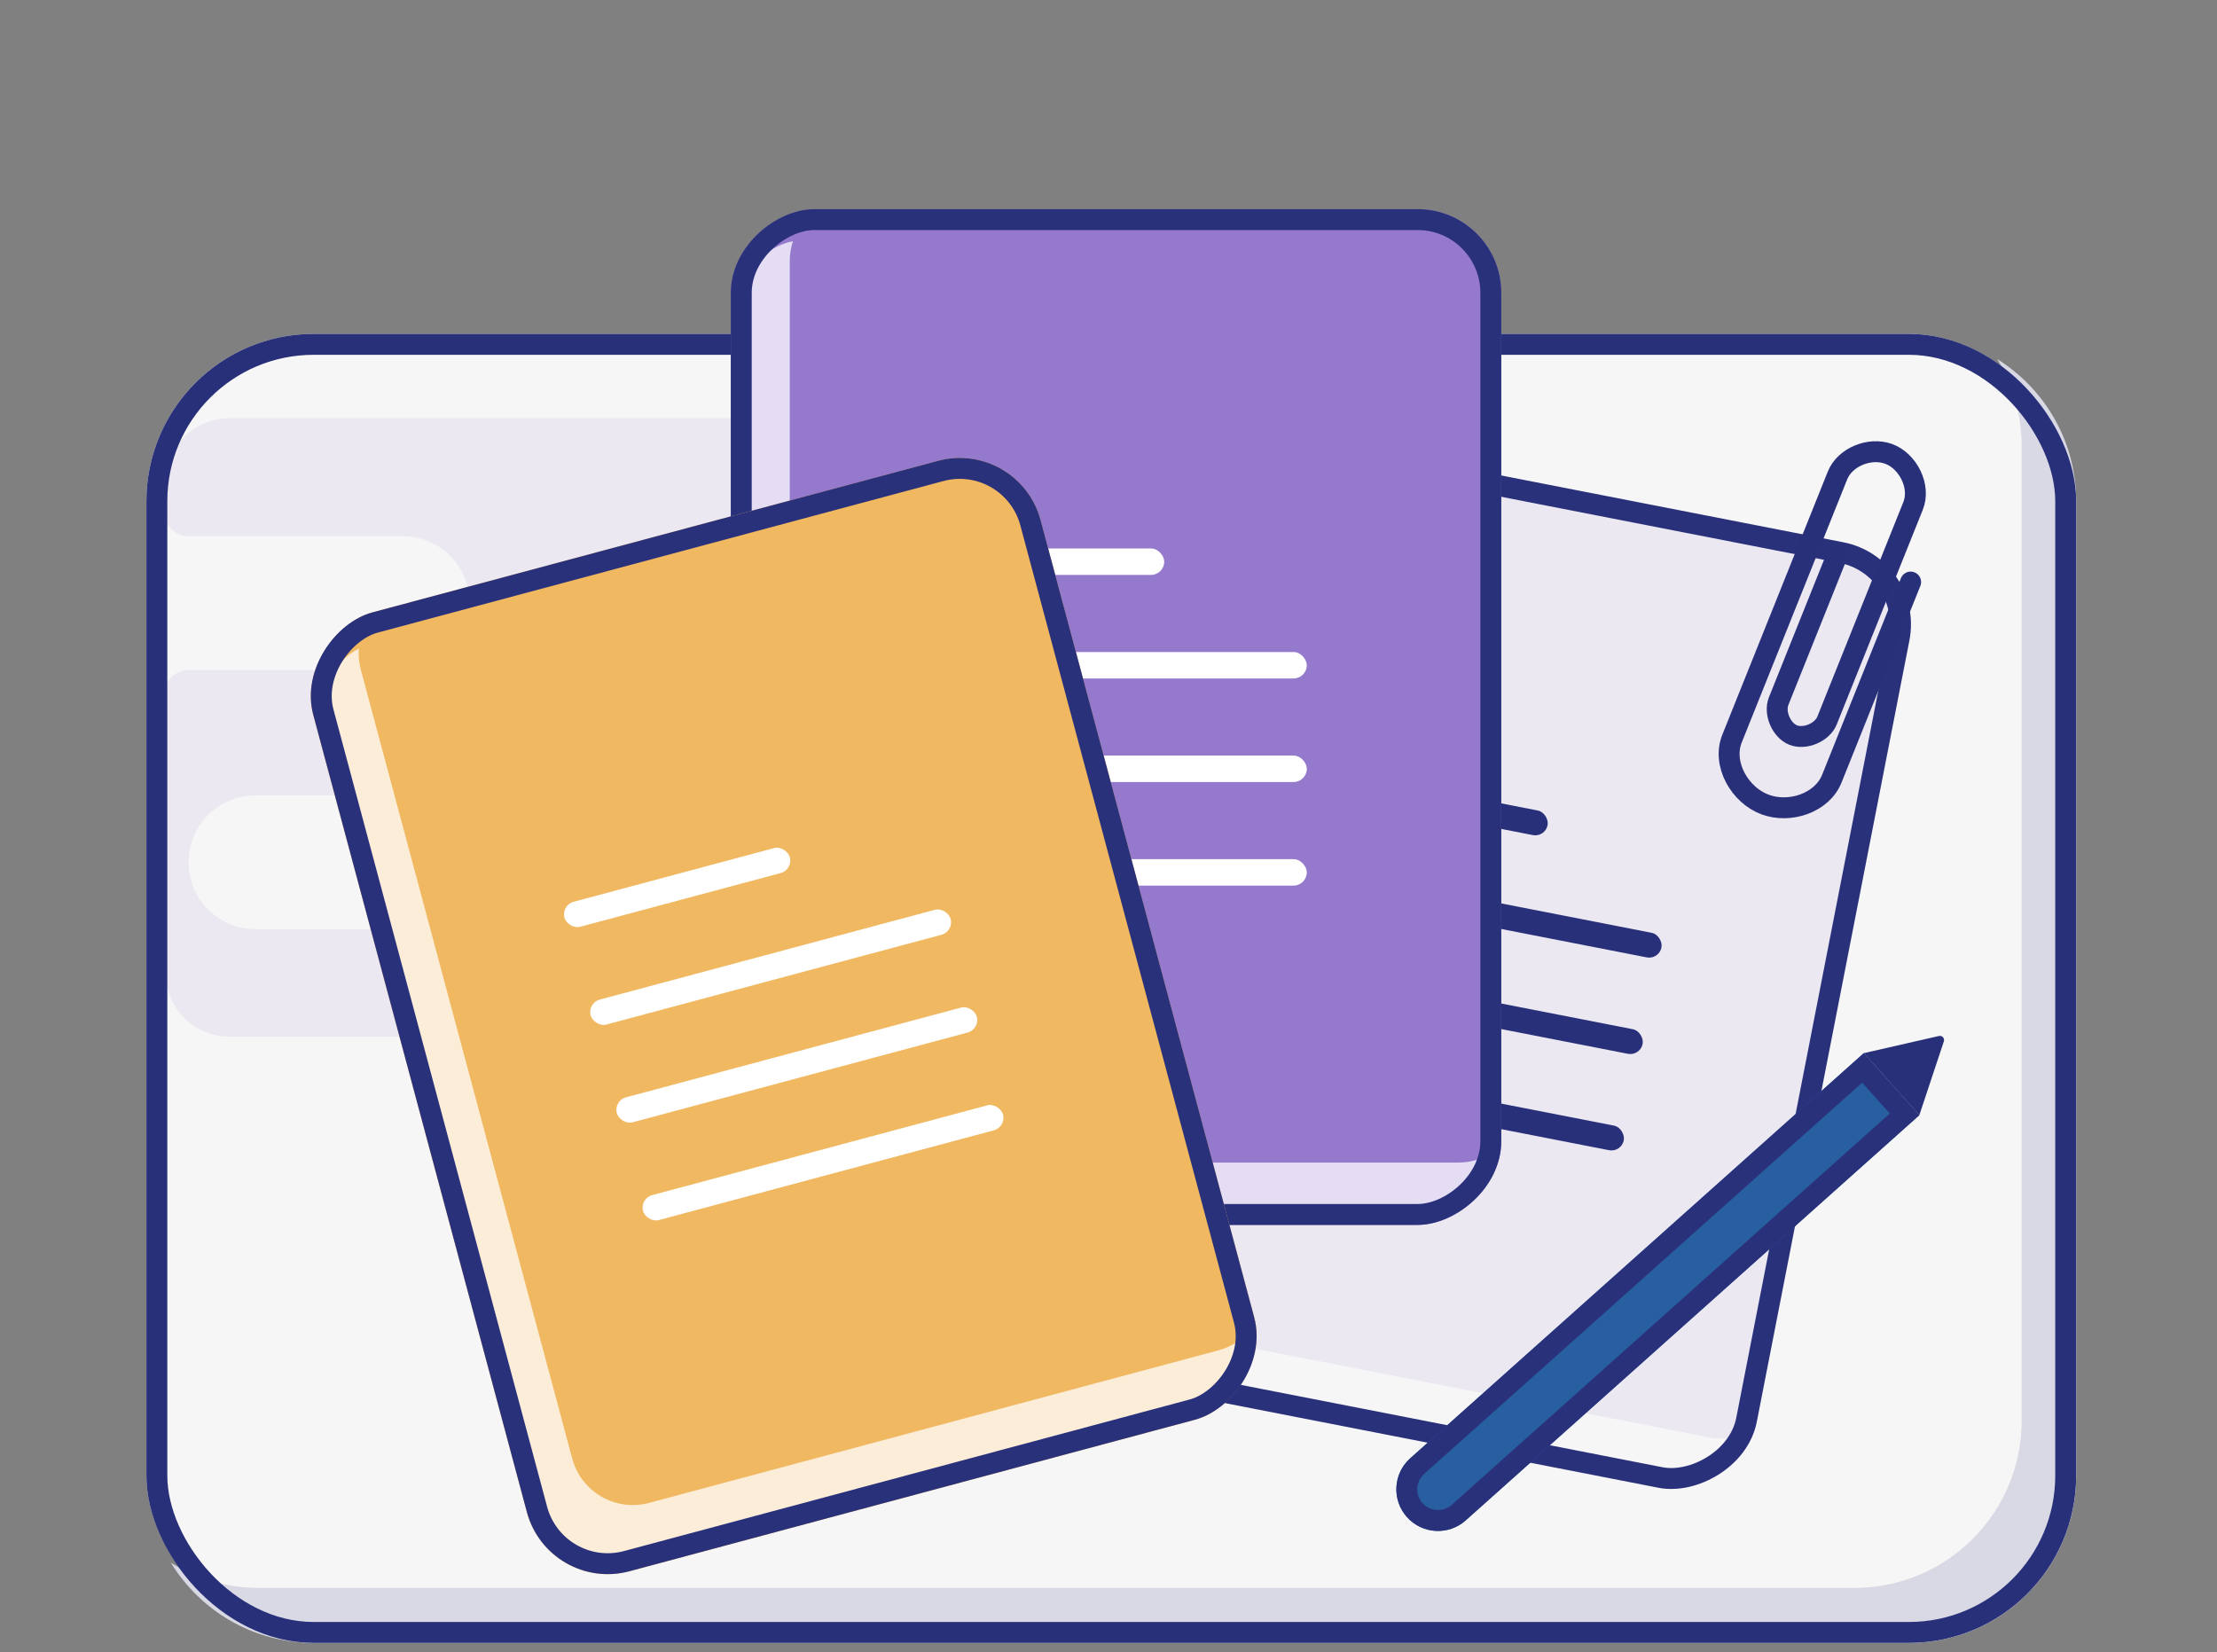 <svg width="106" height="79" viewBox="0 0 106 79" fill="none" xmlns="http://www.w3.org/2000/svg">
<rect x="0" y="0" width="106" height="79" fill="#808080" stroke="none"/>
<rect x="7" y="15.965" width="92.266" height="62.591" rx="8" fill="#F6F6F6"/>
<path fill-rule="evenodd" clip-rule="evenodd" d="M56.532 23C56.532 21.343 55.189 20 53.532 20H10.943C9.286 20 7.943 21.343 7.943 23V24.72C7.943 25.26 8.49 25.64 9.03 25.64V25.64H19.257C21.024 25.64 22.456 27.072 22.456 28.839C22.456 30.606 21.024 32.038 19.257 32.038H9.03V32.038C8.49 32.038 7.943 32.418 7.943 32.958V46.568C7.943 48.225 9.286 49.568 10.943 49.568H53.532C55.189 49.568 56.532 48.225 56.532 46.568V46.568C56.532 44.709 55.025 43.202 53.167 43.202H46.288C44.521 43.202 43.089 41.77 43.089 40.003C43.089 38.236 44.521 36.804 46.288 36.804H54.758C55.738 36.804 56.532 36.009 56.532 35.03V32.684C56.532 31.732 54.924 30.997 53.973 30.997V30.997H39.365C37.598 30.997 36.166 29.564 36.166 27.797C36.166 26.03 37.598 24.598 39.365 24.598H53.973C54.003 24.598 54.033 24.598 54.062 24.599C54.985 24.624 56.532 23.923 56.532 23V23ZM22.441 44.428C24.208 44.428 25.641 42.996 25.641 41.229C25.641 39.462 24.208 38.029 22.441 38.029H12.214C10.447 38.029 9.015 39.462 9.015 41.229C9.015 42.996 10.447 44.428 12.214 44.428H22.441Z" fill="#EBE8F1"/>
<path fill-rule="evenodd" clip-rule="evenodd" d="M8.17 74.722C9.575 77.021 12.109 78.556 15.001 78.556H91.267C95.685 78.556 99.267 74.975 99.267 70.556V23.965C99.267 21.098 97.758 18.583 95.492 17.171C96.233 18.384 96.66 19.81 96.66 21.336V67.927C96.66 72.345 93.079 75.927 88.66 75.927H12.395C10.844 75.927 9.396 75.486 8.17 74.722Z" fill="#D9D9E5"/>
<rect x="7.5" y="16.465" width="91.266" height="61.591" rx="7.5" stroke="#29307A"/>
<rect x="48.942" y="65.21" width="46.064" height="34.936" rx="4" transform="rotate(-78.95 48.942 65.21)" fill="#EBE8F1"/>
<path fill-rule="evenodd" clip-rule="evenodd" d="M50.131 61.911C49.813 63.537 50.874 65.113 52.5 65.431L79.515 70.706C81.011 70.999 82.465 70.124 82.935 68.715C82.545 68.801 82.131 68.81 81.714 68.729L55.054 63.522C53.428 63.205 52.367 61.629 52.685 60.003L59.916 22.976C59.986 22.617 60.117 22.287 60.296 21.992C58.93 22.038 57.726 23.018 57.453 24.416L50.131 61.911Z" fill="#F6F6F6"/>
<rect x="49.529" y="64.815" width="45.064" height="33.936" rx="3.5" transform="rotate(-78.95 49.529 64.815)" stroke="#2A317B"/>
<rect x="63.48" y="36.793" width="10.829" height="1.199" rx="0.599" transform="rotate(11.05 63.48 36.793)" fill="#29307A"/>
<rect x="62.582" y="41.402" width="17.292" height="1.199" rx="0.599" transform="rotate(11.05 62.582 41.402)" fill="#29307A"/>
<rect x="61.681" y="46.012" width="17.292" height="1.199" rx="0.599" transform="rotate(11.05 61.681 46.012)" fill="#29307A"/>
<rect x="60.78" y="50.622" width="17.292" height="1.199" rx="0.599" transform="rotate(11.05 60.78 50.622)" fill="#29307A"/>
<path d="M70.079 72.698C69.259 73.43 68.001 73.359 67.269 72.539V72.539C66.537 71.72 66.607 70.461 67.427 69.729L89.114 50.356L91.766 53.324L70.079 72.698Z" fill="#275FA0"/>
<path d="M67.76 70.102L89.074 51.062L91.06 53.284L69.746 72.325C69.132 72.873 68.19 72.82 67.642 72.206C67.093 71.592 67.146 70.65 67.76 70.102Z" stroke="#2A317B"/>
<path d="M92.94 49.794L91.767 53.324L89.115 50.356L92.706 49.536C92.858 49.501 92.99 49.646 92.94 49.794Z" fill="#29307A"/>
<rect x="34.942" y="58.57" width="48.57" height="36.837" rx="4" transform="rotate(-90 34.942 58.57)" fill="#9579CD"/>
<path fill-rule="evenodd" clip-rule="evenodd" d="M35.503 55.079C35.503 56.736 36.846 58.079 38.503 58.079L67.851 58.079C69.408 58.079 70.688 56.894 70.837 55.376C70.494 55.513 70.12 55.588 69.728 55.588L40.76 55.588C39.103 55.588 37.76 54.245 37.76 52.588L37.76 12.483C37.76 12.149 37.814 11.829 37.915 11.53C36.539 11.803 35.503 13.016 35.503 14.472L35.503 55.079Z" fill="#E4DDF3"/>
<rect x="35.442" y="58.07" width="47.57" height="35.837" rx="3.5" transform="rotate(-90 35.442 58.07)" stroke="#2A317B"/>
<rect x="44.246" y="26.225" width="11.418" height="1.264" rx="0.632" fill="white"/>
<rect x="44.247" y="31.177" width="18.233" height="1.264" rx="0.632" fill="white"/>
<rect x="44.248" y="36.129" width="18.233" height="1.264" rx="0.632" fill="white"/>
<rect x="44.247" y="41.081" width="18.233" height="1.264" rx="0.632" fill="white"/>
<rect x="26.227" y="76.167" width="47.467" height="36" rx="4" transform="rotate(-105 26.227 76.167)" fill="#F0B861"/>
<path fill-rule="evenodd" clip-rule="evenodd" d="M25.856 72.664C26.285 74.264 27.93 75.214 29.531 74.785L57.103 67.397C58.593 66.998 59.519 65.545 59.294 64.055C58.991 64.287 58.639 64.465 58.247 64.57L31.034 71.862C29.433 72.291 27.788 71.341 27.359 69.741L17.25 32.014C17.161 31.678 17.131 31.341 17.156 31.013C15.919 31.642 15.247 33.069 15.62 34.463L25.856 72.664Z" fill="#FCEDD8"/>
<rect x="26.581" y="75.554" width="46.467" height="35" rx="3.5" transform="rotate(-105 26.581 75.554)" stroke="#2A317B"/>
<rect x="26.827" y="43.28" width="11.158" height="1.235" rx="0.618" transform="rotate(-15 26.827 43.28)" fill="white"/>
<rect x="28.08" y="47.955" width="17.819" height="1.235" rx="0.618" transform="rotate(-15 28.08 47.955)" fill="white"/>
<rect x="29.332" y="52.63" width="17.819" height="1.235" rx="0.618" transform="rotate(-15 29.332 52.63)" fill="white"/>
<rect x="30.585" y="57.305" width="17.819" height="1.235" rx="0.618" transform="rotate(-15 30.585 57.305)" fill="white"/>
<path d="M91.352 27.831L87.585 37.231C87.118 38.395 85.579 38.905 84.401 38.472C83.179 38.024 82.327 36.526 82.812 35.318L87.855 22.736C88.208 21.854 89.39 21.378 90.286 21.697C91.226 22.032 91.842 23.259 91.47 24.186C90.369 26.934 87.355 34.453 87.355 34.453C87.129 35.018 86.299 35.373 85.734 35.146C85.169 34.92 84.815 34.09 85.041 33.526L87.823 26.584" stroke="#29307A" stroke-linecap="round"/>
</svg>

